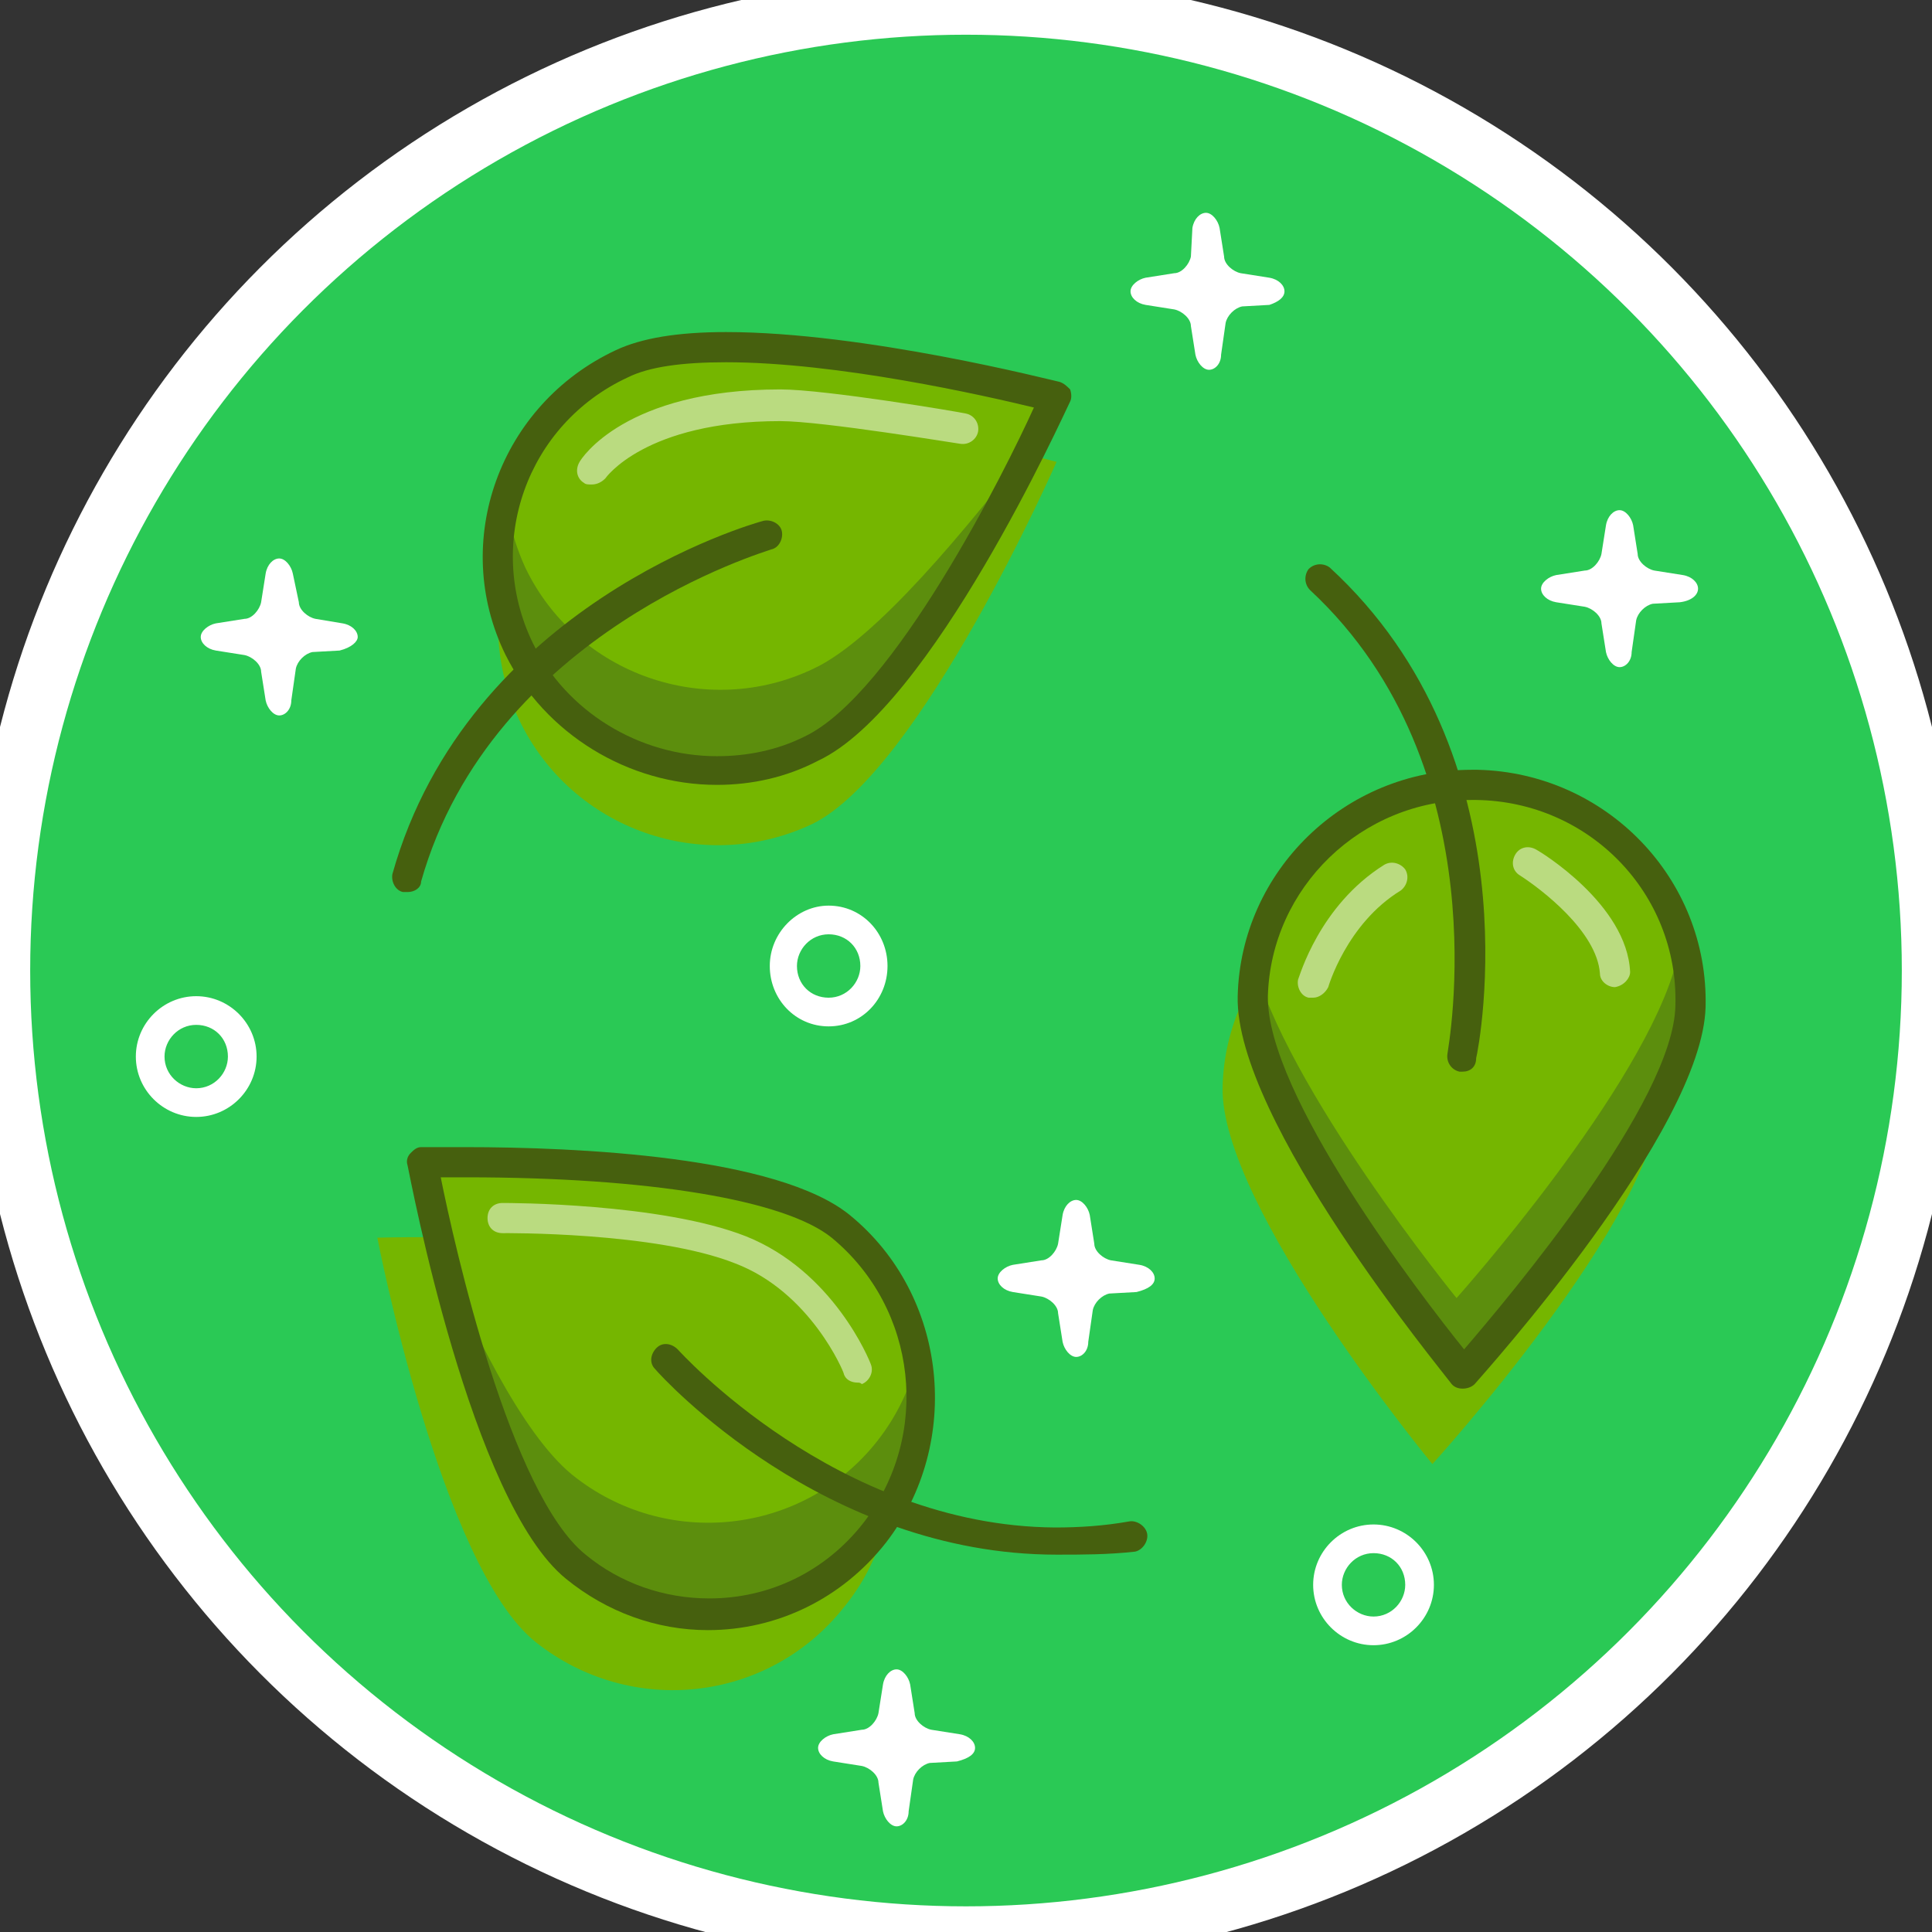 <?xml version="1.0"?>
<svg id="recycling" style="enable-background:new 0 0 128 128;" version="1.1" viewBox="0 0 128 128" xml:space="preserve" xmlns="http://www.w3.org/2000/svg" xmlns:xlink="http://www.w3.org/1999/xlink">
	<rect x="0" y="0" width="128" height="128" fill="#333333" stroke="none"/>
	<style type="text/css">
		.st0{fill:#2ac955;}
		.st1{fill:#75B600;}
		.st2{fill:#5C8E0D;}
		.st3{fill:#46600E;}
		.st4{fill:#FFFFFF;}
		.st5{opacity:0.5;fill:#FFFFFF;}
	</style>
	<g>
		<circle class="st0" cx="64" cy="64.3" r="64" stroke="#FFFFFF" stroke-width="4" />
		<path class="st1" d="M38,103.5c-6.2-4.9-10.3-26.6-10.3-26.6s22.1-0.7,28.3,4.2c6.2,5,7.2,14,2.2,20.2   C53.2,107.4,44.2,108.4,38,103.5z" />
		<path class="st1" d="M53.6,86.3C47.3,81.3,25,82,25,82s4.2,21.8,10.5,26.8c6.3,5,15.4,4,20.4-2.3C60.9,100.4,59.9,91.3,53.6,86.3z" />
		<path class="st2" d="M58.1,95.5c-4.9,6.2-14,7.2-20.2,2.2c-3.3-2.7-6.8-9.8-9.2-15.9c1.6,6.7,4.9,18.2,9.2,21.7   c6.2,4.9,15.2,3.9,20.2-2.2c2.8-3.5,3.7-7.8,2.8-11.9C60.5,91.5,59.6,93.6,58.1,95.5z" />
		<path class="st3" d="M46.9,108c-3.4,0-6.7-1.2-9.4-3.4C31.2,99.5,27.2,78.1,27,77.2c-0.1-0.3,0-0.6,0.2-0.8   c0.2-0.2,0.4-0.4,0.7-0.4c0,0,1.1,0,2.9,0c7.5,0,20.7,0.6,25.5,4.5c6.5,5.3,7.5,15.1,2.4,21.7C55.8,105.9,51.5,108,46.9,108z    M29.2,78c0.9,4.5,4.6,21,9.6,25c2.3,1.9,5.2,2.9,8.2,2.9c4,0,7.7-1.8,10.2-5c4.5-5.8,3.6-14.2-2.1-18.9C52,79.5,43,78,30.9,78   C30.2,78,29.6,78,29.2,78z" />
		<path class="st3" d="M70,103c-15.4,0-26.1-11.7-26.6-12.3c-0.4-0.4-0.3-1,0.1-1.4c0.4-0.4,1-0.3,1.4,0.1c0.1,0.1,10.5,11.7,25,11.8   c1.6,0,3.2-0.1,4.9-0.4c0.5-0.1,1.1,0.3,1.2,0.8c0.1,0.5-0.3,1.1-0.8,1.2C73.4,103,71.7,103,70,103z" />
		<path class="st1" d="M41.5,23.9c7.1-3.4,28.5,2.2,28.5,2.2s-8.9,20.2-16,23.6c-7.1,3.4-15.7,0.4-19.1-6.7   C31.4,35.9,34.4,27.4,41.5,23.9z" />
		<path class="st1" d="M41.2,28.3C34,31.8,31,40.5,34.4,47.7C37.9,55,46.6,58,53.8,54.6c7.2-3.5,16.2-24,16.2-24S48.4,24.8,41.2,28.3   z" />
		<path class="st2" d="M53.9,44.3c-7.1,3.4-15.7,0.4-19.1-6.7c-0.5-1.1-0.9-2.3-1.1-3.5c-0.6,2.9-0.3,6.1,1.1,9   c3.4,7.1,12,10.1,19.1,6.7c5.5-2.6,12-15.2,14.8-20.8C64.1,35,58,42.4,53.9,44.3z" />
		<path class="st1" d="M95.8,58c-8-0.2-14.6,6.1-14.8,14c-0.2,7.9,13.9,25,13.9,25s14.9-16.4,15.1-24.3   C110.2,64.7,103.8,58.2,95.8,58z" />
		<path class="st3" d="M47.5,52c-5.9,0-11.4-3.4-14-8.6c-3.7-7.5-0.4-16.6,7.3-20.2c1.7-0.8,4.1-1.2,7.3-1.2c9.2,0,21.6,3.2,22.1,3.3   c0.3,0.1,0.5,0.3,0.7,0.5c0.1,0.3,0.1,0.6,0,0.8c-0.4,0.8-9.2,20.3-16.7,23.8C52.1,51.5,49.8,52,47.5,52z M48.1,24   c-2.9,0-5.1,0.3-6.5,1c-6.7,3.1-9.5,11-6.3,17.6c2.2,4.5,7,7.5,12.2,7.5c2,0,4-0.4,5.8-1.3c5.9-2.8,13.3-17.6,15.2-21.8   C65.2,26.2,55.5,24,48.1,24z" />
		<path class="st3" d="M27,59.1c-0.1,0-0.2,0-0.3,0c-0.5-0.1-0.8-0.7-0.7-1.2c5-17.8,23.8-23.2,24.6-23.4c0.5-0.1,1.1,0.2,1.2,0.7   c0.1,0.5-0.2,1.1-0.7,1.2c-0.2,0.1-18.5,5.4-23.2,22C27.9,58.8,27.5,59.1,27,59.1z" />
		<path class="st1" d="M111.4,66.8c-0.2,7.9-14.9,24.4-14.9,24.4s-14-17.1-13.8-25c0.2-7.9,6.7-14.2,14.7-14   C105.3,52.3,111.5,58.9,111.4,66.8z" />
		<path class="st2" d="M96.5,86c0,0-11.4-14-13.5-22.5c-0.2,0.9-0.3,1.7-0.3,2.7c-0.2,7.9,13.8,25,13.8,25s14.7-16.5,14.9-24.4   c0-1.1-0.1-2.2-0.3-3.2C109,72,96.5,86,96.5,86z" />
		<path class="st3" d="M96.9,92C96.9,92,96.9,92,96.9,92c-0.3,0-0.6-0.1-0.8-0.4C95.6,90.9,81.8,74.2,82,66c0.2-8.3,7.1-15,15.5-15   l0.4,0c8.5,0.2,15.3,7.2,15.1,15.7c-0.2,8.2-14.7,24.3-15.3,25C97.5,91.9,97.2,92,96.9,92z M97.5,53c-7.3,0-13.3,5.8-13.5,13   C83.9,72.5,94.1,85.8,97,89.4c3-3.5,13.9-16.4,14-22.8c0.2-7.4-5.7-13.5-13.2-13.6L97.5,53z" />
		<path class="st3" d="M96.9,71c-0.1,0-0.1,0-0.2,0c-0.5-0.1-0.9-0.6-0.8-1.2c0-0.2,3.6-18.9-9.1-30.7c-0.4-0.4-0.4-1-0.1-1.4   c0.4-0.4,1-0.4,1.4-0.1c13.6,12.5,9.9,31.7,9.7,32.5C97.8,70.7,97.4,71,96.9,71z" />
		<path class="st4" d="M91,109c-2.2,0-4-1.8-4-4c0-2.2,1.8-4,4-4c2.2,0,4,1.8,4,4C95,107.2,93.2,109,91,109z M91,102.9   c-1.2,0-2.1,1-2.1,2.1c0,1.2,1,2.1,2.1,2.1c1.2,0,2.1-1,2.1-2.1C93.1,103.8,92.2,102.9,91,102.9z" />
		<path class="st4" d="M54.9,68c-2.2,0-3.9-1.8-3.9-4c0-2.2,1.8-4,3.9-4c2.2,0,3.9,1.8,3.9,4C58.8,66.2,57.1,68,54.9,68z M54.9,61.9   c-1.2,0-2.1,1-2.1,2.1c0,1.2,0.9,2.1,2.1,2.1c1.2,0,2.1-1,2.1-2.1C57,62.8,56.1,61.9,54.9,61.9z" />
		<path class="st4" d="M13,74c-2.2,0-4-1.8-4-4c0-2.2,1.8-4,4-4c2.2,0,4,1.8,4,4C17,72.2,15.2,74,13,74z M13,67.9   c-1.2,0-2.1,1-2.1,2.1c0,1.2,1,2.1,2.1,2.1c1.2,0,2.1-1,2.1-2.1C15.1,68.8,14.2,67.9,13,67.9z" />
		<path class="st4" d="M85.1,19.3c0-0.4-0.4-0.8-1-0.9l-1.9-0.3c-0.5-0.1-1.1-0.6-1.1-1.1l-0.3-1.9c-0.1-0.5-0.5-1-0.9-1   s-0.8,0.4-0.9,1L78.9,17c-0.1,0.5-0.6,1.1-1.1,1.1l-1.9,0.3c-0.5,0.1-1,0.5-1,0.9c0,0.4,0.4,0.8,1,0.9l1.9,0.3   c0.5,0.1,1.1,0.6,1.1,1.1l0.3,1.9c0.1,0.5,0.5,1,0.9,1s0.8-0.4,0.8-1l0.3-2.1c0.1-0.5,0.6-1,1.1-1.1l1.8-0.1   C84.7,20,85.1,19.7,85.1,19.3z" />
		<path class="st4" d="M23.7,42.2c0-0.4-0.4-0.8-1-0.9L20.9,41c-0.5-0.1-1.1-0.6-1.1-1.1L19.4,38c-0.1-0.5-0.5-1-0.9-1   s-0.8,0.4-0.9,1l-0.3,1.9c-0.1,0.5-0.6,1.1-1.1,1.1l-1.9,0.3c-0.5,0.1-1,0.5-1,0.9c0,0.4,0.4,0.8,1,0.9l1.9,0.3   c0.5,0.1,1.1,0.6,1.1,1.1l0.3,1.9c0.1,0.5,0.5,1,0.9,1s0.8-0.4,0.8-1l0.3-2.1c0.1-0.5,0.6-1,1.1-1.1l1.8-0.1   C23.3,42.9,23.7,42.5,23.7,42.2z" />
		<path class="st4" d="M76.5,84.7c0-0.4-0.4-0.8-1-0.9l-1.9-0.3c-0.5-0.1-1.1-0.6-1.1-1.1l-0.3-1.9c-0.1-0.5-0.5-1-0.9-1   s-0.8,0.4-0.9,1l-0.3,1.9c-0.1,0.5-0.6,1.1-1.1,1.1l-1.9,0.3c-0.5,0.1-1,0.5-1,0.9c0,0.4,0.4,0.8,1,0.9l1.9,0.3   c0.5,0.1,1.1,0.6,1.1,1.1l0.3,1.9c0.1,0.5,0.5,1,0.9,1s0.8-0.4,0.8-1l0.3-2.1c0.1-0.5,0.6-1,1.1-1.1l1.8-0.1   C76.1,85.4,76.5,85.1,76.5,84.7z" />
		<path class="st4" d="M112.5,39c0-0.4-0.4-0.8-1-0.9l-1.9-0.3c-0.5-0.1-1.1-0.6-1.1-1.1l-0.3-1.9c-0.1-0.5-0.5-1-0.9-1   c-0.4,0-0.8,0.4-0.9,1l-0.3,1.9c-0.1,0.5-0.6,1.1-1.1,1.1l-1.9,0.3c-0.5,0.1-1,0.5-1,0.9c0,0.4,0.4,0.8,1,0.9l1.9,0.3   c0.5,0.1,1.1,0.6,1.1,1.1l0.3,1.9c0.1,0.5,0.5,1,0.9,1c0.4,0,0.8-0.4,0.8-1l0.3-2.1c0.1-0.5,0.6-1,1.1-1.1l1.8-0.1   C112.1,39.8,112.5,39.4,112.5,39z" />
		<path class="st4" d="M64.6,115.8c0-0.4-0.4-0.8-1-0.9l-1.9-0.3c-0.5-0.1-1.1-0.6-1.1-1.1l-0.3-1.9c-0.1-0.5-0.5-1-0.9-1   c-0.4,0-0.8,0.4-0.9,1l-0.3,1.9c-0.1,0.5-0.6,1.1-1.1,1.1l-1.9,0.3c-0.5,0.1-1,0.5-1,0.9c0,0.4,0.4,0.8,1,0.9l1.9,0.3   c0.5,0.1,1.1,0.6,1.1,1.1l0.3,1.9c0.1,0.5,0.5,1,0.9,1c0.4,0,0.8-0.4,0.8-1l0.3-2.1c0.1-0.5,0.6-1,1.1-1.1l1.8-0.1   C64.2,116.5,64.6,116.2,64.6,115.8z" />
		<path class="st5" d="M39.2,32.1c-0.2,0-0.4,0-0.5-0.1c-0.5-0.3-0.6-0.9-0.3-1.4c0.1-0.2,3-4.8,13.3-4.8c0,0,0,0,0,0   c3,0,11.9,1.5,12.3,1.6c0.5,0.1,0.9,0.6,0.8,1.2c-0.1,0.5-0.6,0.9-1.2,0.8c-0.1,0-9.1-1.5-11.9-1.5c0,0,0,0,0,0   c-9,0-11.6,3.8-11.6,3.8C39.9,31.9,39.6,32.1,39.2,32.1z" />
		<path class="st5" d="M56.8,91.6c-0.4,0-0.8-0.2-0.9-0.6c0-0.1-2.2-5.4-7.2-7.3c-5.3-2.1-15.3-2-15.4-2c0,0,0,0,0,0   c-0.6,0-1-0.4-1-1c0-0.6,0.4-1,1-1c0.4,0,10.5,0,16.1,2.2c5.8,2.3,8.2,8.2,8.3,8.5c0.2,0.5-0.1,1.1-0.6,1.3   C57,91.6,56.9,91.6,56.8,91.6z" />
		<path class="st5" d="M107,65.4c-0.5,0-1-0.4-1-0.9c-0.2-2.8-3.9-5.6-5.3-6.5c-0.5-0.3-0.6-0.9-0.3-1.4c0.3-0.5,0.9-0.6,1.4-0.3   c0.2,0.1,6,3.6,6.2,8.1C108,64.8,107.6,65.3,107,65.4C107,65.4,107,65.4,107,65.4z" />
		<path class="st5" d="M87,66.1c-0.1,0-0.2,0-0.3,0c-0.5-0.1-0.8-0.7-0.7-1.2c0.1-0.2,1.4-4.9,5.7-7.6c0.5-0.3,1.1-0.1,1.4,0.3   c0.3,0.5,0.1,1.1-0.3,1.4c-3.6,2.2-4.8,6.4-4.8,6.4C87.8,65.8,87.4,66.1,87,66.1z" />
	</g>
</svg>
